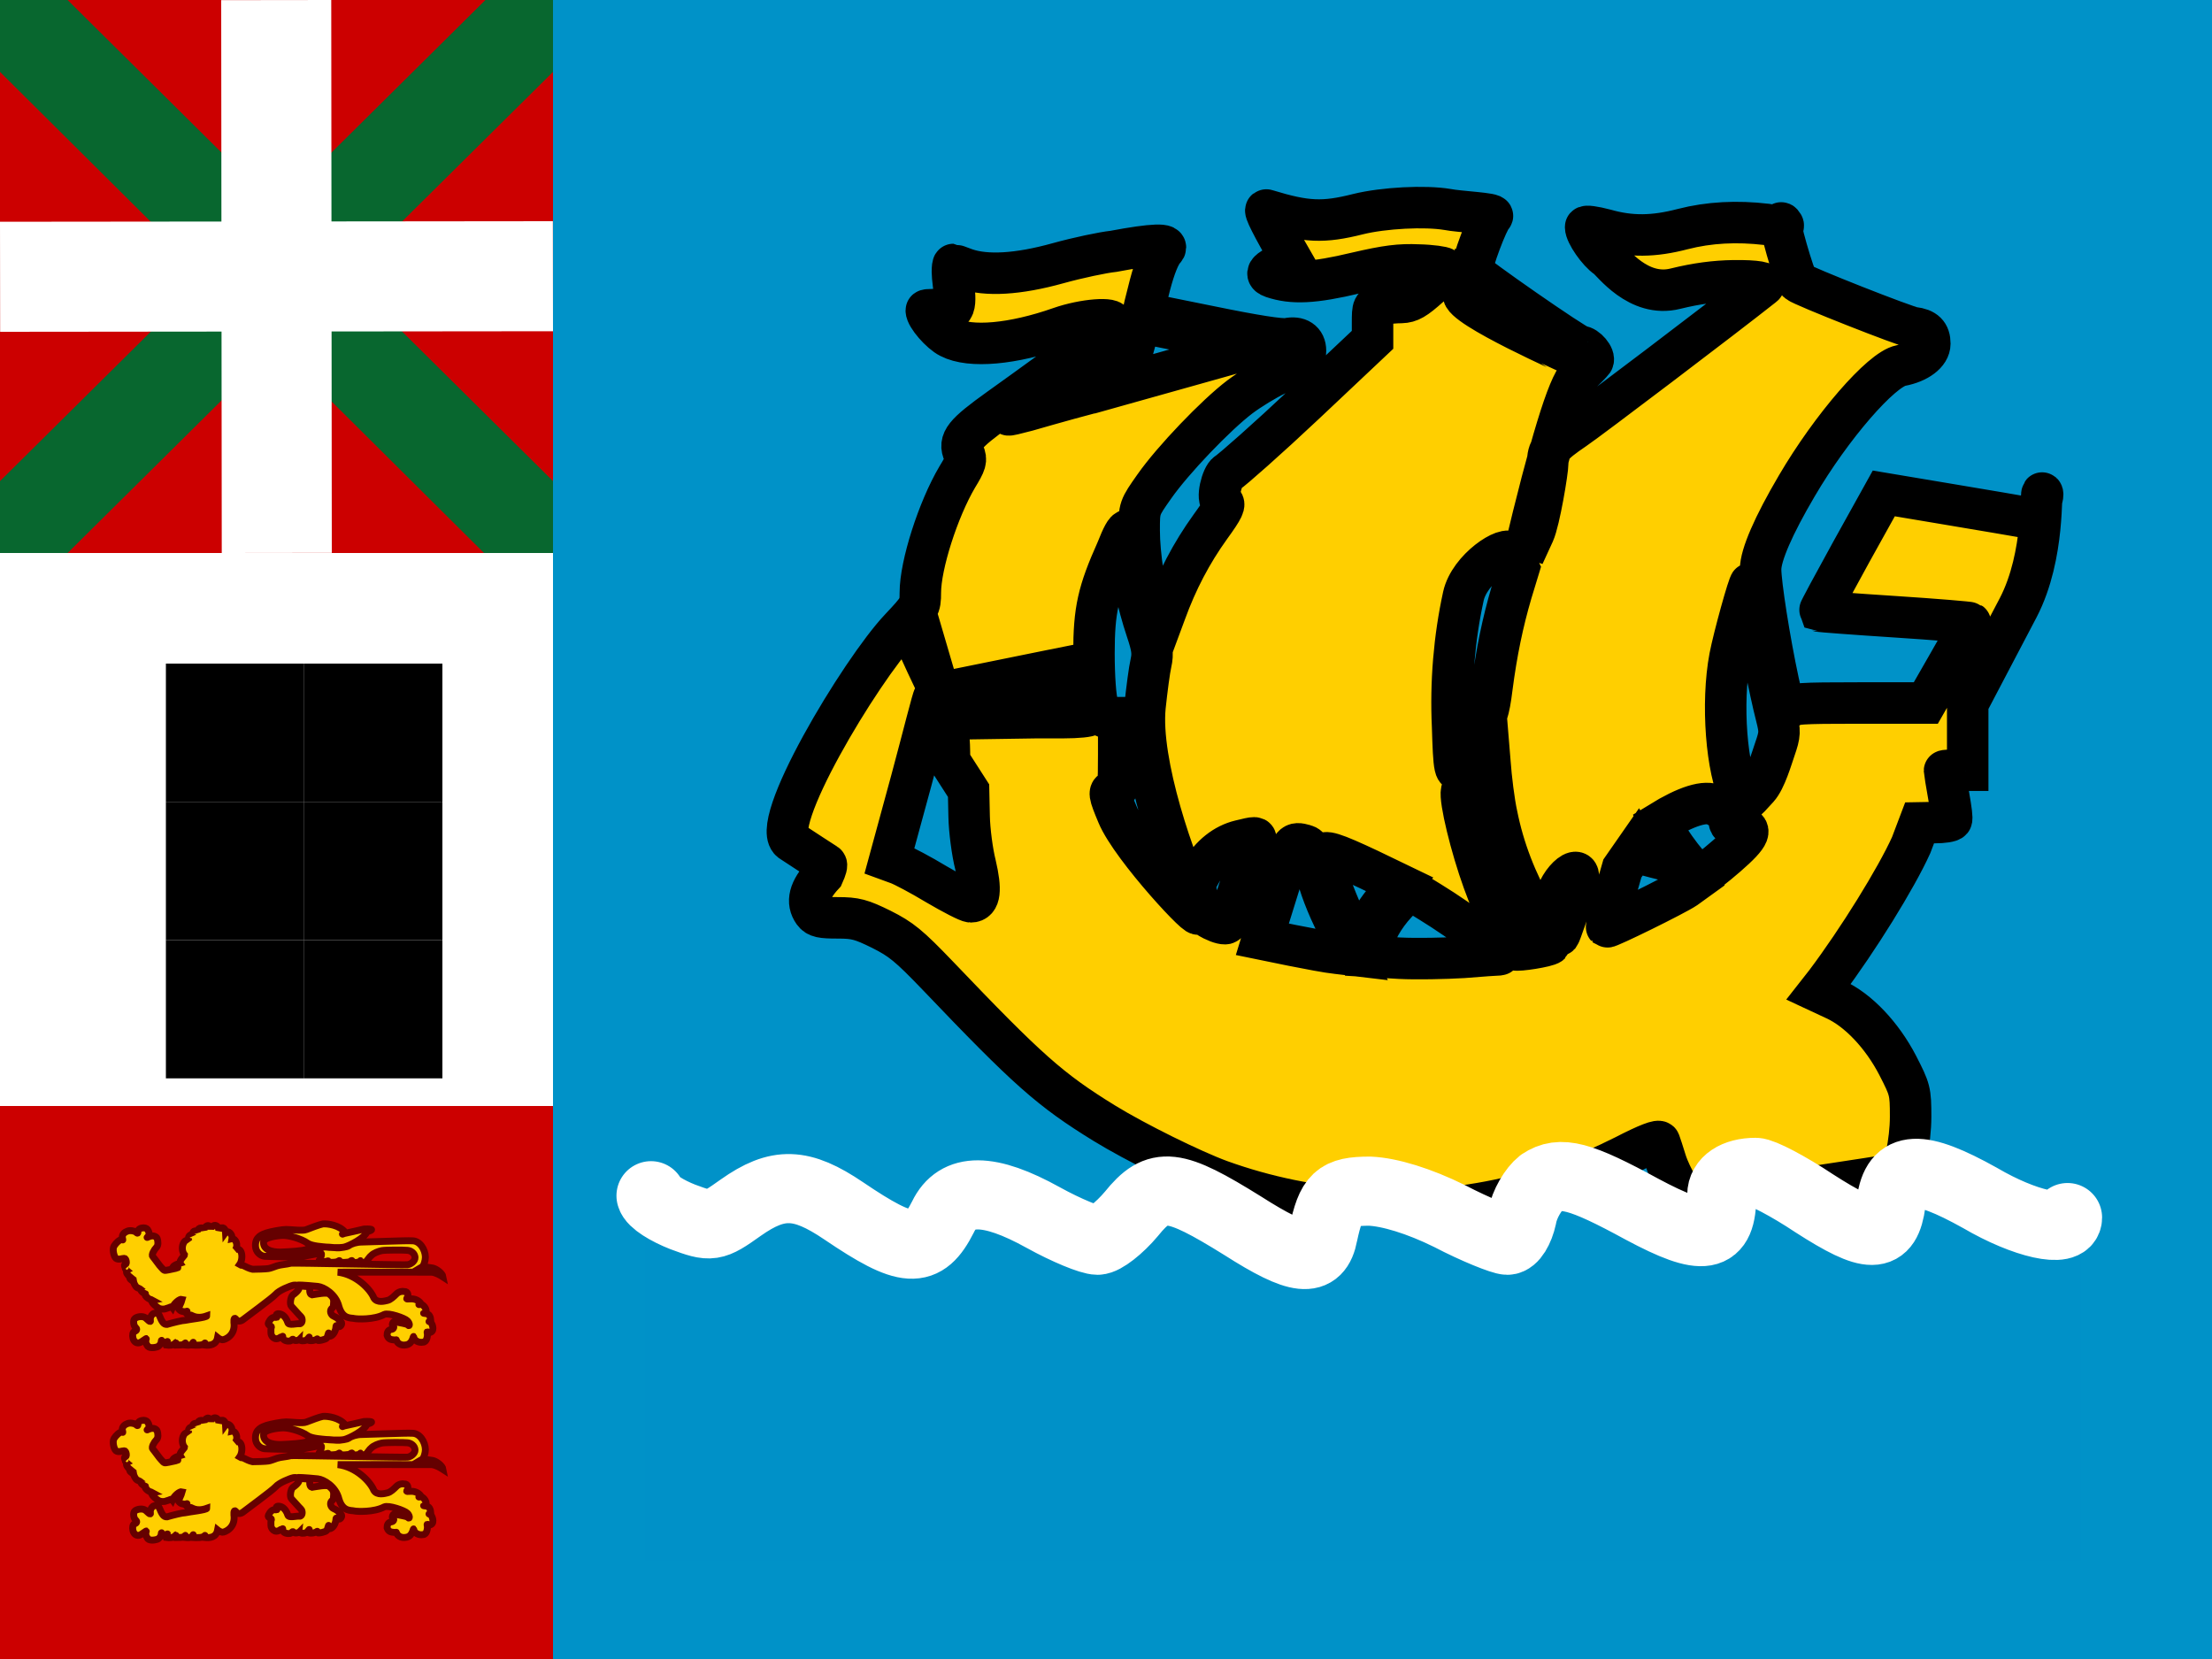 <?xml version="1.0" encoding="UTF-8"?>
<svg width="16px" height="12px" viewBox="0 0 16 12" version="1.1" xmlns="http://www.w3.org/2000/svg" xmlns:xlink="http://www.w3.org/1999/xlink">
    <rect x="0" y="0" width="16" height="12" fill="#808080" stroke="none"/>
    <title>flags/S/PM-UNF - St. Pierre &amp; z</title>
    <g id="Symbols" stroke="none" stroke-width="1" fill="none" fill-rule="evenodd">
        <g id="flag">
            <g id="shape" fill-rule="nonzero">
                <rect id="Rectangle" fill="#CC0000" x="3.38395983e-14" y="-8.20854508e-13" width="4" height="4"></rect>
                <polygon id="Path" fill="#08672F" points="4 0.52 4 -8.20854508e-13 3.511 -8.20854508e-13 3.38395983e-14 3.48 3.38395983e-14 4 0.489 4"></polygon>
                <polygon id="Path" fill="#08672F" points="3.38395983e-14 0.52 3.38395983e-14 -8.20854508e-13 0.489 -8.20854508e-13 4 3.48 4 4 3.501 4"></polygon>
                <polygon id="Path" fill="#FFFFFF" points="0 1.604 3.999 1.6 4 2.396 0.001 2.4"></polygon>
                <polygon id="Path" fill="#FFFFFF" points="1.6 0.001 2.396 0 2.4 3.999 1.604 4"></polygon>
            </g>
            <polygon id="bg-white" fill="#FFFFFF" fill-rule="nonzero" points="0 4 4 4 4 8 0 8"></polygon>
            <rect id="Rectangle" fill="#000000" x="1.2" y="4.8" width="1" height="1"></rect>
            <rect id="Rectangle" fill="#000000" x="1.2" y="6.8" width="1" height="1"></rect>
            <rect id="Rectangle" fill="#000000" x="1.2" y="5.8" width="1" height="1"></rect>
            <rect id="Rectangle" fill="#000000" x="1" y="8" width="1" height="1"></rect>
            <rect id="Rectangle" fill="#000000" x="2.2" y="5.8" width="1" height="1"></rect>
            <rect id="Rectangle" fill="#000000" x="2" y="8" width="1" height="1"></rect>
            <rect id="Rectangle" fill="#000000" x="2.2" y="4.8" width="1" height="1"></rect>
            <rect id="Rectangle" fill="#000000" x="2.2" y="6.8" width="1" height="1"></rect>
            <polygon id="bg-red" fill="#CC0000" fill-rule="nonzero" points="0 12 4 12 4 8 0 8"></polygon>
            <polygon id="bg-blue" fill="#0092C8" fill-rule="nonzero" points="4 0 16 0 16 12 4 12"></polygon>
            <g id="lions" transform="translate(0.819, 8.709)" fill="#FFCF00" fill-rule="nonzero" stroke="#650000" stroke-width="0.05">
                <path d="M0.516,0.368 C0.478,0.321 0.515,0.236 0.549,0.272 C0.531,0.238 0.561,0.21 0.574,0.228 C0.568,0.199 0.596,0.181 0.609,0.207 C0.604,0.175 0.646,0.157 0.657,0.191 C0.657,0.16 0.698,0.136 0.707,0.181 C0.715,0.146 0.76,0.142 0.764,0.191 C0.777,0.162 0.811,0.164 0.813,0.206 C0.827,0.187 0.865,0.216 0.859,0.251 C0.882,0.246 0.91,0.296 0.882,0.332 C0.933,0.304 0.944,0.396 0.914,0.438 C0.93,0.448 0.931,0.439 0.945,0.447 C0.959,0.454 0.984,0.467 1.008,0.472 C1.029,0.472 1.106,0.47 1.122,0.467 C1.137,0.465 1.159,0.456 1.185,0.447 C1.212,0.438 1.251,0.437 1.286,0.428 C1.314,0.425 2.106,0.442 2.128,0.439 C2.151,0.437 2.184,0.414 2.183,0.386 C2.181,0.357 2.155,0.337 2.128,0.335 C2.102,0.332 1.967,0.332 1.943,0.337 C1.918,0.342 1.883,0.355 1.866,0.373 C1.857,0.379 1.843,0.4 1.832,0.414 C1.821,0.424 1.789,0.426 1.789,0.413 C1.789,0.405 1.787,0.414 1.779,0.418 C1.769,0.424 1.724,0.426 1.726,0.418 C1.73,0.408 1.726,0.405 1.714,0.415 C1.706,0.423 1.644,0.426 1.632,0.418 C1.639,0.406 1.639,0.407 1.621,0.417 C1.609,0.422 1.56,0.426 1.557,0.416 C1.556,0.408 1.551,0.412 1.544,0.414 C1.488,0.429 1.483,0.412 1.492,0.404 C1.501,0.396 1.514,0.352 1.5,0.355 C1.486,0.357 1.398,0.375 1.368,0.38 C1.339,0.386 1.123,0.38 1.094,0.378 C1.064,0.375 1.03,0.346 1.029,0.304 C1.026,0.236 1.078,0.22 1.109,0.209 C1.141,0.199 1.22,0.184 1.251,0.184 C1.283,0.184 1.373,0.196 1.397,0.185 C1.422,0.175 1.496,0.147 1.517,0.144 C1.548,0.141 1.637,0.152 1.679,0.206 C1.657,0.217 1.647,0.223 1.672,0.213 C1.695,0.208 1.792,0.187 1.815,0.181 C1.894,0.178 1.873,0.19 1.835,0.201 C1.822,0.244 1.706,0.304 1.669,0.312 C1.633,0.319 1.555,0.314 1.537,0.311 C1.52,0.309 1.437,0.305 1.407,0.284 C1.358,0.249 1.268,0.226 1.228,0.227 C1.191,0.228 1.086,0.24 1.087,0.278 C1.086,0.346 1.185,0.35 1.227,0.347 C1.269,0.345 1.374,0.34 1.403,0.327 C1.433,0.314 1.498,0.311 1.533,0.311 C1.568,0.311 1.619,0.319 1.635,0.317 C1.65,0.314 1.687,0.313 1.705,0.301 C1.722,0.288 1.76,0.275 1.799,0.275 C1.837,0.275 2.123,0.263 2.162,0.266 C2.218,0.265 2.257,0.329 2.258,0.384 C2.258,0.41 2.246,0.447 2.236,0.453 C2.253,0.455 2.297,0.46 2.311,0.463 C2.338,0.469 2.381,0.5 2.386,0.528 C2.366,0.515 2.333,0.496 2.303,0.493 C2.297,0.493 1.673,0.492 1.624,0.493 C1.758,0.509 1.86,0.617 1.885,0.679 C1.908,0.718 1.964,0.702 1.985,0.697 C2.006,0.692 2.03,0.669 2.048,0.651 C2.065,0.633 2.093,0.629 2.105,0.633 C2.132,0.631 2.137,0.661 2.127,0.677 C2.116,0.692 2.128,0.686 2.156,0.686 C2.184,0.686 2.209,0.697 2.226,0.72 C2.21,0.735 2.202,0.723 2.225,0.725 C2.248,0.728 2.275,0.772 2.258,0.784 C2.243,0.792 2.239,0.789 2.258,0.792 C2.287,0.794 2.295,0.814 2.298,0.849 C2.274,0.853 2.286,0.845 2.298,0.858 C2.311,0.871 2.328,0.928 2.284,0.93 C2.269,0.922 2.269,0.921 2.272,0.938 C2.275,0.956 2.267,0.999 2.242,0.999 C2.208,1.006 2.177,0.986 2.174,0.963 C2.17,0.94 2.171,1.007 2.123,1.018 C2.077,1.029 2.053,1.001 2.05,0.988 C2.046,0.976 2.048,0.986 2.03,0.983 C2.013,0.981 1.991,0.981 1.981,0.95 C1.981,0.932 1.985,0.909 2.016,0.906 C2.03,0.903 2.034,0.884 2.023,0.881 C2.013,0.879 2.022,0.84 2.044,0.851 C2.067,0.861 2.12,0.863 2.132,0.876 C2.144,0.889 2.148,0.866 2.128,0.845 C2.109,0.825 1.992,0.784 1.96,0.799 C1.887,0.838 1.764,0.833 1.743,0.828 C1.722,0.822 1.661,0.836 1.633,0.743 C1.61,0.648 1.521,0.601 1.481,0.596 C1.282,0.576 1.293,0.591 1.422,0.598 C1.421,0.616 1.417,0.652 1.437,0.657 C1.472,0.652 1.545,0.636 1.563,0.651 C1.58,0.667 1.598,0.679 1.594,0.715 C1.591,0.751 1.596,0.741 1.58,0.756 C1.565,0.771 1.572,0.802 1.596,0.812 C1.621,0.822 1.631,0.835 1.647,0.851 C1.663,0.866 1.64,0.896 1.626,0.886 C1.612,0.876 1.612,0.876 1.61,0.896 C1.608,0.917 1.591,0.956 1.561,0.958 C1.555,0.956 1.557,0.945 1.558,0.937 C1.559,0.919 1.552,0.96 1.543,0.971 C1.537,0.978 1.487,0.993 1.473,0.985 C1.479,0.969 1.476,0.976 1.463,0.983 C1.452,0.988 1.387,0.998 1.416,0.965 C1.423,0.954 1.405,0.98 1.396,0.985 C1.387,0.99 1.349,0.994 1.349,0.978 C1.337,0.99 1.308,0.99 1.304,0.981 C1.295,0.971 1.294,0.988 1.278,0.991 C1.263,0.994 1.228,0.988 1.227,0.968 C1.225,0.948 1.23,0.96 1.211,0.963 C1.164,0.996 1.141,0.95 1.141,0.935 C1.141,0.919 1.139,0.902 1.144,0.891 C1.15,0.881 1.112,0.878 1.123,0.858 C1.136,0.833 1.15,0.815 1.176,0.82 C1.188,0.822 1.186,0.815 1.181,0.805 C1.176,0.794 1.195,0.789 1.218,0.799 C1.241,0.81 1.256,0.835 1.263,0.858 C1.27,0.881 1.325,0.863 1.347,0.866 C1.37,0.868 1.372,0.828 1.358,0.815 C1.344,0.802 1.305,0.756 1.29,0.741 C1.274,0.725 1.284,0.672 1.298,0.659 C1.38,0.601 1.335,0.582 1.305,0.587 C1.276,0.593 1.199,0.625 1.175,0.653 C1.15,0.681 0.96,0.819 0.942,0.834 C0.925,0.849 0.899,0.853 0.889,0.835 C0.878,0.817 0.871,0.83 0.873,0.856 C0.887,0.952 0.805,0.983 0.79,0.982 C0.78,0.981 0.766,0.975 0.755,0.966 C0.745,1.019 0.7,1.025 0.659,1.02 C0.659,1.013 0.667,1.001 0.662,1.006 C0.649,1.024 0.607,1.022 0.572,1.02 C0.569,1.008 0.584,0.995 0.577,1.002 C0.565,1.026 0.544,1.022 0.511,1.019 C0.511,1.014 0.527,0.998 0.519,1.008 C0.505,1.024 0.474,1.019 0.451,1.02 C0.448,1.016 0.463,0.989 0.449,1.007 C0.436,1.022 0.408,1.024 0.382,1.02 C0.377,1.008 0.387,1.007 0.39,1 C0.397,0.987 0.387,1 0.378,1 C0.369,1 0.357,1.002 0.352,0.989 C0.346,0.977 0.349,1.002 0.344,1.009 C0.339,1.015 0.333,1.029 0.316,1.034 C0.298,1.04 0.253,1.045 0.246,1.022 C0.236,1.011 0.232,0.988 0.239,0.976 C0.246,0.963 0.206,1 0.188,1.004 C0.137,1.014 0.13,0.93 0.153,0.922 C0.176,0.914 0.172,0.902 0.16,0.891 C0.148,0.881 0.141,0.84 0.157,0.828 C0.172,0.815 0.209,0.808 0.232,0.822 C0.245,0.832 0.274,0.866 0.269,0.84 C0.265,0.825 0.275,0.805 0.286,0.796 C0.296,0.787 0.326,0.784 0.333,0.805 C0.352,0.852 0.365,0.872 0.388,0.871 C0.436,0.857 0.502,0.841 0.521,0.841 C0.546,0.835 0.677,0.821 0.677,0.809 C0.598,0.837 0.566,0.8 0.558,0.803 C0.549,0.805 0.527,0.795 0.527,0.787 C0.527,0.772 0.547,0.774 0.519,0.779 C0.502,0.778 0.487,0.777 0.473,0.758 C0.471,0.749 0.492,0.716 0.499,0.689 C0.481,0.684 0.441,0.718 0.428,0.749 C0.419,0.737 0.415,0.748 0.383,0.756 C0.367,0.763 0.342,0.761 0.328,0.753 C0.314,0.745 0.259,0.701 0.286,0.696 C0.279,0.692 0.27,0.69 0.265,0.689 C0.246,0.68 0.228,0.663 0.233,0.658 C0.228,0.651 0.239,0.651 0.231,0.649 C0.221,0.647 0.195,0.627 0.201,0.619 C0.195,0.614 0.179,0.607 0.172,0.604 C0.16,0.596 0.148,0.57 0.146,0.557 C0.135,0.558 0.111,0.535 0.122,0.529 C0.103,0.514 0.088,0.491 0.1,0.483 C0.089,0.474 0.082,0.458 0.089,0.464 C0.078,0.449 0.081,0.434 0.09,0.434 C0.099,0.434 0.095,0.393 0.08,0.393 C0.064,0.393 0.038,0.406 0.02,0.393 C0.005,0.381 -0.008,0.327 0.006,0.304 C0.02,0.281 0.048,0.255 0.062,0.258 C0.076,0.26 0.069,0.266 0.066,0.243 C0.062,0.22 0.085,0.202 0.101,0.197 C0.119,0.188 0.155,0.194 0.165,0.204 C0.176,0.214 0.179,0.214 0.179,0.197 C0.179,0.184 0.193,0.177 0.205,0.174 C0.225,0.169 0.241,0.175 0.248,0.184 C0.259,0.2 0.265,0.22 0.251,0.235 C0.237,0.25 0.249,0.237 0.272,0.232 C0.287,0.227 0.313,0.234 0.318,0.25 C0.324,0.268 0.328,0.299 0.312,0.314 C0.297,0.329 0.274,0.368 0.286,0.38 C0.298,0.393 0.337,0.449 0.346,0.457 C0.355,0.465 0.365,0.483 0.379,0.48 C0.393,0.478 0.409,0.475 0.421,0.472 C0.47,0.462 0.492,0.457 0.429,0.459 C0.443,0.438 0.473,0.432 0.485,0.428 C0.474,0.41 0.516,0.373 0.516,0.368 L0.516,0.368 Z" id="Path"></path>
                <path d="M0.516,1.76 C0.478,1.713 0.515,1.628 0.549,1.664 C0.531,1.63 0.561,1.602 0.574,1.62 C0.568,1.591 0.596,1.573 0.609,1.599 C0.604,1.567 0.646,1.549 0.657,1.583 C0.657,1.552 0.698,1.528 0.707,1.573 C0.715,1.538 0.76,1.534 0.764,1.583 C0.777,1.554 0.811,1.556 0.813,1.598 C0.827,1.579 0.865,1.608 0.859,1.643 C0.882,1.638 0.91,1.688 0.882,1.724 C0.933,1.696 0.944,1.788 0.914,1.83 C0.93,1.84 0.931,1.831 0.945,1.839 C0.959,1.846 0.984,1.859 1.008,1.864 C1.029,1.864 1.106,1.862 1.122,1.859 C1.137,1.857 1.159,1.848 1.185,1.839 C1.212,1.83 1.251,1.829 1.286,1.82 C1.314,1.817 2.106,1.834 2.128,1.831 C2.151,1.829 2.184,1.806 2.183,1.778 C2.181,1.749 2.155,1.729 2.128,1.727 C2.102,1.724 1.967,1.724 1.943,1.729 C1.918,1.734 1.883,1.747 1.866,1.765 C1.857,1.771 1.843,1.792 1.832,1.806 C1.821,1.816 1.789,1.818 1.789,1.805 C1.789,1.797 1.787,1.806 1.779,1.81 C1.769,1.816 1.724,1.818 1.726,1.81 C1.73,1.8 1.726,1.797 1.714,1.807 C1.706,1.815 1.644,1.818 1.632,1.81 C1.639,1.798 1.639,1.799 1.621,1.809 C1.609,1.814 1.56,1.818 1.557,1.808 C1.556,1.8 1.551,1.804 1.544,1.806 C1.488,1.821 1.483,1.804 1.492,1.796 C1.501,1.788 1.514,1.744 1.5,1.747 C1.486,1.749 1.398,1.767 1.368,1.772 C1.339,1.778 1.123,1.772 1.094,1.77 C1.064,1.767 1.03,1.738 1.029,1.696 C1.026,1.628 1.078,1.612 1.109,1.601 C1.141,1.591 1.22,1.576 1.251,1.576 C1.283,1.576 1.373,1.588 1.397,1.577 C1.422,1.567 1.496,1.539 1.517,1.536 C1.548,1.533 1.637,1.544 1.679,1.598 C1.657,1.609 1.647,1.615 1.672,1.605 C1.695,1.6 1.792,1.579 1.815,1.573 C1.894,1.57 1.873,1.582 1.835,1.593 C1.822,1.636 1.706,1.696 1.669,1.704 C1.633,1.711 1.555,1.706 1.537,1.703 C1.52,1.701 1.437,1.697 1.407,1.676 C1.358,1.641 1.268,1.618 1.228,1.619 C1.191,1.62 1.086,1.632 1.087,1.67 C1.086,1.738 1.185,1.742 1.227,1.739 C1.269,1.737 1.374,1.732 1.403,1.719 C1.433,1.706 1.498,1.703 1.533,1.703 C1.568,1.703 1.619,1.711 1.635,1.709 C1.65,1.706 1.687,1.705 1.705,1.693 C1.722,1.68 1.76,1.667 1.799,1.667 C1.837,1.667 2.123,1.655 2.162,1.658 C2.218,1.657 2.257,1.721 2.258,1.776 C2.258,1.802 2.246,1.839 2.236,1.845 C2.253,1.847 2.297,1.852 2.311,1.855 C2.338,1.861 2.381,1.892 2.386,1.92 C2.366,1.907 2.333,1.888 2.303,1.885 C2.297,1.885 1.673,1.884 1.624,1.885 C1.758,1.901 1.86,2.009 1.885,2.071 C1.908,2.11 1.964,2.094 1.985,2.089 C2.006,2.084 2.03,2.061 2.048,2.043 C2.065,2.025 2.093,2.021 2.105,2.025 C2.132,2.023 2.137,2.053 2.127,2.069 C2.116,2.084 2.128,2.078 2.156,2.078 C2.184,2.078 2.209,2.089 2.226,2.112 C2.21,2.127 2.202,2.115 2.225,2.117 C2.248,2.12 2.275,2.164 2.258,2.176 C2.243,2.184 2.239,2.181 2.258,2.184 C2.287,2.186 2.295,2.206 2.298,2.241 C2.274,2.245 2.286,2.237 2.298,2.25 C2.311,2.263 2.328,2.32 2.284,2.322 C2.269,2.314 2.269,2.313 2.272,2.33 C2.275,2.348 2.267,2.391 2.242,2.391 C2.208,2.398 2.177,2.378 2.174,2.355 C2.17,2.332 2.171,2.399 2.123,2.41 C2.077,2.421 2.053,2.393 2.05,2.38 C2.046,2.368 2.048,2.378 2.03,2.375 C2.013,2.373 1.991,2.373 1.981,2.342 C1.981,2.324 1.985,2.301 2.016,2.298 C2.03,2.295 2.034,2.276 2.023,2.273 C2.013,2.271 2.022,2.232 2.044,2.243 C2.067,2.253 2.12,2.255 2.132,2.268 C2.144,2.281 2.148,2.258 2.128,2.237 C2.109,2.217 1.992,2.176 1.96,2.191 C1.887,2.23 1.764,2.225 1.743,2.22 C1.722,2.214 1.661,2.228 1.633,2.135 C1.61,2.04 1.521,1.993 1.481,1.988 C1.282,1.968 1.293,1.983 1.422,1.99 C1.421,2.008 1.417,2.044 1.437,2.049 C1.472,2.044 1.545,2.028 1.563,2.043 C1.58,2.059 1.598,2.071 1.594,2.107 C1.591,2.143 1.596,2.133 1.58,2.148 C1.565,2.163 1.572,2.194 1.596,2.204 C1.621,2.214 1.631,2.227 1.647,2.243 C1.663,2.258 1.64,2.288 1.626,2.278 C1.612,2.268 1.612,2.268 1.61,2.288 C1.608,2.309 1.591,2.348 1.561,2.35 C1.555,2.348 1.557,2.337 1.558,2.329 C1.559,2.311 1.552,2.352 1.543,2.363 C1.537,2.37 1.487,2.385 1.473,2.377 C1.479,2.361 1.476,2.368 1.463,2.375 C1.452,2.38 1.387,2.39 1.416,2.357 C1.423,2.346 1.405,2.372 1.396,2.377 C1.387,2.382 1.349,2.386 1.349,2.37 C1.337,2.382 1.308,2.382 1.304,2.373 C1.295,2.363 1.294,2.38 1.278,2.383 C1.263,2.386 1.228,2.38 1.227,2.36 C1.225,2.34 1.23,2.352 1.211,2.355 C1.164,2.388 1.141,2.342 1.141,2.327 C1.141,2.311 1.139,2.294 1.144,2.283 C1.15,2.273 1.112,2.27 1.123,2.25 C1.136,2.225 1.15,2.207 1.176,2.212 C1.188,2.214 1.186,2.207 1.181,2.197 C1.176,2.186 1.195,2.181 1.218,2.191 C1.241,2.202 1.256,2.227 1.263,2.25 C1.27,2.273 1.325,2.255 1.347,2.258 C1.37,2.26 1.372,2.22 1.358,2.207 C1.344,2.194 1.305,2.148 1.29,2.133 C1.274,2.117 1.284,2.064 1.298,2.051 C1.38,1.993 1.335,1.974 1.305,1.979 C1.276,1.985 1.199,2.017 1.175,2.045 C1.15,2.073 0.96,2.211 0.942,2.226 C0.925,2.241 0.899,2.245 0.889,2.227 C0.878,2.209 0.871,2.222 0.873,2.248 C0.887,2.344 0.805,2.375 0.79,2.374 C0.78,2.373 0.766,2.367 0.755,2.358 C0.745,2.411 0.7,2.417 0.659,2.412 C0.659,2.405 0.667,2.393 0.662,2.398 C0.649,2.416 0.607,2.414 0.572,2.412 C0.569,2.4 0.584,2.387 0.577,2.394 C0.565,2.418 0.544,2.414 0.511,2.411 C0.511,2.406 0.527,2.39 0.519,2.4 C0.505,2.416 0.474,2.411 0.451,2.412 C0.448,2.408 0.463,2.381 0.449,2.399 C0.436,2.414 0.408,2.416 0.382,2.412 C0.377,2.4 0.387,2.399 0.39,2.392 C0.397,2.379 0.387,2.392 0.378,2.392 C0.369,2.392 0.357,2.394 0.352,2.381 C0.346,2.369 0.349,2.394 0.344,2.401 C0.339,2.407 0.333,2.421 0.316,2.426 C0.298,2.432 0.253,2.437 0.246,2.414 C0.236,2.403 0.232,2.38 0.239,2.368 C0.246,2.355 0.206,2.392 0.188,2.396 C0.137,2.406 0.13,2.322 0.153,2.314 C0.176,2.306 0.172,2.294 0.16,2.283 C0.148,2.273 0.141,2.232 0.157,2.22 C0.172,2.207 0.209,2.2 0.232,2.214 C0.245,2.224 0.274,2.258 0.269,2.232 C0.265,2.217 0.275,2.197 0.286,2.188 C0.296,2.179 0.326,2.176 0.333,2.197 C0.352,2.244 0.365,2.264 0.388,2.263 C0.436,2.249 0.502,2.233 0.521,2.233 C0.546,2.227 0.677,2.213 0.677,2.201 C0.598,2.229 0.566,2.192 0.558,2.195 C0.549,2.197 0.527,2.187 0.527,2.179 C0.527,2.164 0.547,2.166 0.519,2.171 C0.502,2.17 0.487,2.169 0.473,2.15 C0.471,2.141 0.492,2.108 0.499,2.081 C0.481,2.076 0.441,2.11 0.428,2.141 C0.419,2.129 0.415,2.14 0.383,2.148 C0.367,2.155 0.342,2.153 0.328,2.145 C0.314,2.137 0.259,2.093 0.286,2.088 C0.279,2.084 0.27,2.082 0.265,2.081 C0.246,2.072 0.228,2.055 0.233,2.05 C0.228,2.043 0.239,2.043 0.231,2.041 C0.221,2.039 0.195,2.019 0.201,2.011 C0.195,2.006 0.179,1.999 0.172,1.996 C0.16,1.988 0.148,1.962 0.146,1.949 C0.135,1.95 0.111,1.927 0.122,1.921 C0.103,1.906 0.088,1.883 0.1,1.875 C0.089,1.866 0.082,1.85 0.089,1.856 C0.078,1.841 0.081,1.826 0.09,1.826 C0.099,1.826 0.095,1.785 0.08,1.785 C0.064,1.785 0.038,1.798 0.02,1.785 C0.005,1.773 -0.008,1.719 0.006,1.696 C0.02,1.673 0.048,1.647 0.062,1.65 C0.076,1.652 0.069,1.658 0.066,1.635 C0.062,1.612 0.085,1.594 0.101,1.589 C0.119,1.58 0.155,1.586 0.165,1.596 C0.176,1.606 0.179,1.606 0.179,1.589 C0.179,1.576 0.193,1.569 0.205,1.566 C0.225,1.561 0.241,1.567 0.248,1.576 C0.259,1.592 0.265,1.612 0.251,1.627 C0.237,1.642 0.249,1.629 0.272,1.624 C0.287,1.619 0.313,1.626 0.318,1.642 C0.324,1.66 0.328,1.691 0.312,1.706 C0.297,1.721 0.274,1.76 0.286,1.772 C0.298,1.785 0.337,1.841 0.346,1.849 C0.355,1.857 0.365,1.875 0.379,1.872 C0.393,1.87 0.409,1.867 0.421,1.864 C0.47,1.854 0.492,1.849 0.429,1.851 C0.443,1.83 0.473,1.824 0.485,1.82 C0.474,1.802 0.516,1.765 0.516,1.76 L0.516,1.76 Z" id="Path"></path>
            </g>
            <path d="M10.469,1.515 C10.308,1.488 10.009,1.503 9.823,1.549 C9.572,1.612 9.451,1.608 9.16,1.519 C9.138,1.512 9.2,1.635 9.346,1.887 C9.253,1.913 9.105,1.972 9.205,2.006 C9.348,2.054 9.5,2.048 9.81,1.974 C10.03,1.923 10.123,1.911 10.26,1.917 C10.355,1.919 10.439,1.932 10.447,1.94 C10.458,1.949 10.407,2.008 10.34,2.071 C10.236,2.164 10.198,2.186 10.137,2.188 C10.095,2.188 10.03,2.194 9.994,2.2 C9.93,2.213 9.928,2.217 9.928,2.336 L9.928,2.458 L9.439,2.919 C9.169,3.173 8.915,3.397 8.877,3.421 C8.839,3.444 8.795,3.615 8.839,3.632 C8.867,3.643 8.85,3.679 8.755,3.81 C8.618,4 8.512,4.203 8.43,4.429 L8.371,4.588 L8.337,4.472 C8.282,4.286 8.24,4.015 8.24,3.837 C8.24,3.674 8.24,3.674 8.35,3.518 C8.483,3.328 8.795,3.002 8.968,2.871 C9.038,2.818 9.156,2.746 9.232,2.71 C9.401,2.632 9.443,2.596 9.443,2.537 C9.443,2.467 9.392,2.433 9.312,2.45 C9.266,2.458 9.078,2.429 8.757,2.363 C8.491,2.31 8.27,2.264 8.268,2.264 C8.268,2.262 8.289,2.171 8.318,2.061 C8.352,1.932 8.388,1.841 8.422,1.805 C8.464,1.76 8.341,1.764 8.054,1.818 C7.978,1.826 7.797,1.864 7.653,1.904 C7.362,1.985 7.134,1.997 6.984,1.945 C6.938,1.928 6.898,1.913 6.896,1.913 C6.892,1.913 6.889,1.936 6.889,1.966 C6.889,2.057 6.942,2.251 6.856,2.245 C6.769,2.238 6.7,2.238 6.7,2.245 C6.7,2.289 6.803,2.408 6.87,2.441 C7.018,2.518 7.326,2.49 7.668,2.37 C7.839,2.31 8.061,2.293 8.046,2.34 C8.038,2.365 7.74,2.59 7.229,2.955 C6.972,3.139 6.932,3.19 6.972,3.279 C6.993,3.328 6.987,3.347 6.923,3.452 C6.786,3.685 6.657,4.085 6.657,4.288 C6.657,4.389 6.651,4.398 6.512,4.546 C6.227,4.846 5.538,5.992 5.728,6.089 C5.838,6.161 5.92,6.215 5.975,6.25 C5.983,6.255 5.976,6.281 5.955,6.328 C5.853,6.438 5.832,6.525 5.885,6.599 C5.91,6.633 5.942,6.639 6.06,6.639 C6.187,6.639 6.229,6.65 6.375,6.722 C6.518,6.794 6.573,6.838 6.784,7.058 C7.436,7.741 7.596,7.883 7.987,8.124 C8.213,8.263 8.624,8.466 8.827,8.54 C9.485,8.777 10.211,8.822 10.897,8.667 C11.214,8.595 11.446,8.513 11.75,8.361 C11.918,8.274 12.001,8.244 12.005,8.261 C12.011,8.276 12.03,8.337 12.049,8.397 C12.085,8.513 12.191,8.691 12.235,8.707 C12.25,8.712 12.587,8.665 12.988,8.604 C13.389,8.543 13.723,8.492 13.731,8.49 C13.771,8.488 13.82,8.257 13.82,8.077 C13.82,7.893 13.816,7.881 13.727,7.707 C13.613,7.487 13.44,7.305 13.273,7.229 L13.155,7.174 L13.206,7.109 C13.44,6.798 13.716,6.352 13.824,6.113 L13.885,5.952 L13.995,5.95 C14.054,5.95 14.109,5.942 14.115,5.931 C14.122,5.923 14.113,5.857 14.096,5.76 C14.079,5.662 14.065,5.58 14.065,5.576 C14.065,5.573 14.103,5.571 14.149,5.571 L14.233,5.571 L14.233,5.091 L14.598,4.396 C14.797,4.013 14.755,3.522 14.774,3.569 C14.78,3.586 14.763,3.632 14.74,3.674 C14.702,3.74 14.685,3.748 14.639,3.74 C14.607,3.734 14.366,3.693 14.103,3.649 L13.626,3.569 L13.391,3.992 C13.263,4.224 13.159,4.417 13.161,4.421 C13.166,4.423 13.41,4.442 13.706,4.461 C14.001,4.48 14.248,4.501 14.252,4.505 C14.257,4.508 14.185,4.641 14.094,4.799 L13.93,5.085 L13.444,5.085 C13.022,5.085 12.959,5.089 12.936,5.119 C12.914,5.148 12.904,5.117 12.864,4.935 C12.798,4.628 12.735,4.224 12.735,4.118 C12.735,4.015 12.828,3.801 12.997,3.514 C13.248,3.086 13.607,2.672 13.75,2.644 C13.873,2.621 13.959,2.556 13.959,2.486 C13.959,2.414 13.925,2.38 13.841,2.37 C13.784,2.363 13.039,2.069 13.005,2.04 C12.984,2.023 12.849,1.572 12.889,1.615 C12.917,1.648 12.889,1.641 12.777,1.623 C12.564,1.598 12.362,1.608 12.172,1.657 C11.961,1.712 11.796,1.714 11.61,1.661 C11.53,1.64 11.469,1.632 11.469,1.642 C11.469,1.691 11.56,1.822 11.623,1.864 C11.661,1.89 11.849,2.156 12.119,2.088 C12.273,2.05 12.406,2.033 12.539,2.031 C12.706,2.029 12.786,2.044 12.754,2.067 C12.471,2.291 11.498,3.029 11.389,3.103 C11.22,3.218 11.195,3.251 11.195,3.351 C11.195,3.406 11.135,3.767 11.095,3.856 L11.021,4.017 C11.21,3.22 11.342,2.787 11.418,2.716 C11.467,2.672 11.513,2.623 11.522,2.611 C11.539,2.581 11.475,2.505 11.433,2.505 C11.401,2.505 10.646,1.98 10.646,1.959 C10.646,1.9 10.76,1.596 10.794,1.564 C10.817,1.543 10.553,1.532 10.469,1.515 Z M11.383,2.581 C11.379,2.577 10.557,2.215 10.585,2.124 L10.61,2.04 C11.133,2.408 11.39,2.588 11.383,2.581 Z M8.641,2.412 C9.084,2.503 9.093,2.505 9.01,2.528 C8.977,2.539 8.763,2.598 8.54,2.661 L8.13,2.776 L8.145,2.719 C8.192,2.524 8.246,2.336 8.257,2.336 C8.265,2.336 8.436,2.37 8.641,2.412 Z M7.945,2.687 L7.902,2.839 L7.738,2.883 C7.649,2.907 7.51,2.947 7.43,2.97 C7.35,2.991 7.29,3.006 7.295,3 C7.312,2.985 7.995,2.484 8.002,2.484 C8.004,2.484 8.004,2.496 7.997,2.509 C7.993,2.524 7.97,2.604 7.945,2.687 Z M10.986,4.112 L10.933,4.286 C10.87,4.501 10.825,4.715 10.791,4.977 C10.77,5.146 10.753,5.195 10.682,5.313 C10.637,5.389 10.589,5.478 10.578,5.512 C10.522,5.642 10.516,5.549 10.507,5.254 C10.492,4.937 10.519,4.615 10.585,4.313 C10.629,4.112 10.901,3.939 10.931,4 L10.986,4.112 Z M8.293,4.556 C8.335,4.681 8.341,4.725 8.325,4.797 C8.314,4.844 8.295,4.988 8.282,5.112 C8.242,5.516 8.491,6.242 8.664,6.599 C8.717,6.703 8.185,6.136 8.084,5.893 C8.021,5.743 8.016,5.719 8.061,5.719 C8.088,5.719 8.092,5.675 8.092,5.455 L8.092,5.191 L8.029,5.191 C7.974,5.191 7.964,5.18 7.94,5.1 C7.924,5.047 7.913,4.897 7.913,4.725 C7.913,4.412 7.943,4.281 8.078,3.979 C8.157,3.778 8.179,3.791 8.175,4.002 C8.177,4.125 8.23,4.368 8.293,4.556 Z M12.849,5.182 C12.876,5.29 12.876,5.309 12.838,5.419 C12.815,5.485 12.771,5.639 12.716,5.7 C12.617,5.81 12.615,5.812 12.589,5.766 C12.488,5.573 12.45,5.085 12.513,4.753 C12.541,4.607 12.649,4.218 12.661,4.218 C12.665,4.218 12.678,4.296 12.693,4.391 C12.72,4.586 12.803,5.005 12.849,5.182 Z M6.784,4.977 L6.647,4.51 L6.592,4.546 C6.595,4.572 6.659,4.716 6.784,4.977 Z M7.881,5.172 C7.881,5.182 7.795,5.191 7.689,5.191 L7.497,5.191 L6.972,5.199 C6.98,5.167 7.806,4.866 7.823,4.805 L7.588,4.852 L6.972,4.977 C7.014,5.009 7.769,5.009 7.81,5.06 C7.85,5.112 7.881,5.163 7.881,5.172 Z M6.868,5.504 L7.006,5.719 L7.01,5.905 C7.012,6.007 7.033,6.166 7.056,6.256 C7.098,6.436 7.09,6.523 7.022,6.523 C7.003,6.523 6.892,6.466 6.773,6.396 C6.657,6.326 6.533,6.261 6.497,6.248 L6.434,6.225 L6.592,5.645 C6.678,5.326 6.748,5.042 6.755,5.042 C6.763,5.042 6.797,5.115 6.822,5.176 C6.86,5.265 6.868,5.328 6.868,5.504 Z M10.827,5.895 C10.876,6.14 10.965,6.371 11.102,6.612 C11.167,6.726 11.218,6.823 11.214,6.827 C11.192,6.847 10.977,6.88 10.958,6.87 C10.929,6.851 10.81,6.595 10.73,6.375 C10.64,6.127 10.557,5.785 10.572,5.721 C10.578,5.692 10.625,5.586 10.673,5.487 L10.76,5.307 L10.777,5.514 C10.785,5.628 10.806,5.8 10.827,5.895 Z M12.408,5.825 C12.49,5.867 12.513,5.889 12.509,5.924 C12.505,5.963 12.516,5.971 12.573,5.977 C12.684,5.988 12.665,6.039 12.49,6.191 C12.4,6.269 12.317,6.333 12.305,6.333 C12.256,6.333 12.072,6.09 12.005,5.95 C12.2,5.83 12.335,5.788 12.408,5.825 Z M12.245,6.385 L12.191,6.424 C12.117,6.474 11.631,6.713 11.621,6.705 C11.617,6.701 11.669,6.51 11.735,6.282 L11.838,6.134 C11.878,6.21 12.056,6.195 12.123,6.263 L12.245,6.385 Z M11.406,6.4 C11.344,6.588 11.287,6.753 11.279,6.764 C11.252,6.792 11.23,6.639 11.245,6.527 C11.271,6.356 11.465,6.21 11.406,6.4 Z M8.979,6.385 C8.93,6.536 8.882,6.669 8.873,6.677 C8.865,6.688 8.82,6.677 8.774,6.654 C8.704,6.618 8.687,6.597 8.664,6.504 C8.639,6.4 8.639,6.392 8.692,6.301 C8.759,6.187 8.858,6.108 8.97,6.081 C9.084,6.053 9.091,6.053 9.08,6.083 C9.074,6.098 9.029,6.233 8.979,6.385 Z M9.519,6.299 C9.544,6.409 9.597,6.548 9.669,6.69 L9.779,6.908 L9.669,6.895 C9.608,6.889 9.462,6.861 9.346,6.838 L9.131,6.794 L9.181,6.631 C9.209,6.542 9.257,6.388 9.289,6.284 C9.344,6.1 9.352,6.089 9.437,6.113 C9.475,6.123 9.489,6.155 9.519,6.299 Z M9.903,6.29 L10.123,6.396 L10.025,6.506 C9.971,6.567 9.911,6.66 9.892,6.713 C9.873,6.766 9.852,6.817 9.844,6.825 C9.806,6.868 9.57,6.318 9.57,6.189 C9.57,6.144 9.648,6.17 9.903,6.29 Z M10.846,6.906 C10.836,6.906 10.715,6.914 10.583,6.925 C10.45,6.933 10.243,6.937 10.125,6.931 L9.909,6.918 L9.922,6.853 C9.941,6.751 10.006,6.633 10.101,6.531 C10.148,6.481 10.19,6.438 10.194,6.438 C10.201,6.438 10.268,6.476 10.346,6.525 C10.578,6.667 10.889,6.901 10.846,6.906 Z" id="boat" stroke="#000000" stroke-width="0.3" fill="#FFCF00" fill-rule="nonzero"></path>
            <g id="water" transform="translate(4.44, 8)">
                <path d="M10.615,0.714 L10.615,3.29 L0.23,3.29 L0.23,0.556 C0.241,0.599 0.4,0.653 0.512,0.697 C0.717,0.773 0.732,0.773 0.932,0.631 C1.203,0.44 1.372,0.446 1.679,0.653 C2.139,0.964 2.262,0.97 2.4,0.697 C2.502,0.484 2.732,0.484 3.126,0.702 C3.295,0.795 3.469,0.866 3.52,0.866 C3.566,0.866 3.679,0.779 3.766,0.675 C3.96,0.435 4.073,0.451 4.574,0.762 C4.978,1.019 5.116,1.035 5.157,0.822 C5.214,0.555 5.26,0.511 5.495,0.511 C5.638,0.517 5.853,0.582 6.073,0.691 C6.262,0.79 6.457,0.866 6.492,0.866 C6.533,0.866 6.579,0.79 6.6,0.697 C6.615,0.604 6.682,0.495 6.738,0.451 C6.876,0.359 7.019,0.397 7.47,0.642 C7.92,0.882 8.048,0.86 8.048,0.539 C8.048,0.44 8.145,0.375 8.293,0.375 C8.339,0.375 8.529,0.473 8.718,0.599 C9.127,0.86 9.24,0.86 9.275,0.593 C9.311,0.32 9.48,0.315 9.92,0.56 C10.247,0.751 10.615,0.828 10.615,0.714 L10.615,0.714 Z" id="Path" fill="#0091C8" fill-rule="nonzero"></path>
                <path d="M0.269,0.649 C0.279,0.693 0.386,0.758 0.498,0.802 C0.703,0.878 0.718,0.878 0.917,0.736 C1.187,0.545 1.356,0.551 1.662,0.758 C2.121,1.069 2.243,1.075 2.381,0.802 C2.483,0.589 2.713,0.589 3.106,0.807 C3.274,0.9 3.448,0.971 3.499,0.971 C3.545,0.971 3.657,0.884 3.744,0.78 C3.937,0.54 4.05,0.556 4.55,0.867 C4.953,1.124 5.091,1.14 5.131,0.927 C5.188,0.66 5.233,0.616 5.468,0.616 C5.611,0.622 5.825,0.687 6.045,0.796 C6.234,0.895 6.427,0.971 6.463,0.971 C6.504,0.971 6.55,0.895 6.57,0.802 C6.586,0.709 6.652,0.6 6.708,0.556 C6.846,0.464 6.989,0.502 7.438,0.747 C7.887,0.987 8.014,0.966 8.014,0.644 C8.014,0.545 8.111,0.48 8.259,0.48 C8.305,0.48 8.494,0.578 8.683,0.704 C9.091,0.966 9.203,0.966 9.239,0.698 C9.275,0.425 9.443,0.42 9.882,0.665 C10.208,0.856 10.515,0.922 10.515,0.807" id="Path" stroke="#FFFFFF" stroke-width="0.5" stroke-linecap="round" stroke-linejoin="round"></path>
            </g>
        </g>
    </g>
</svg>
